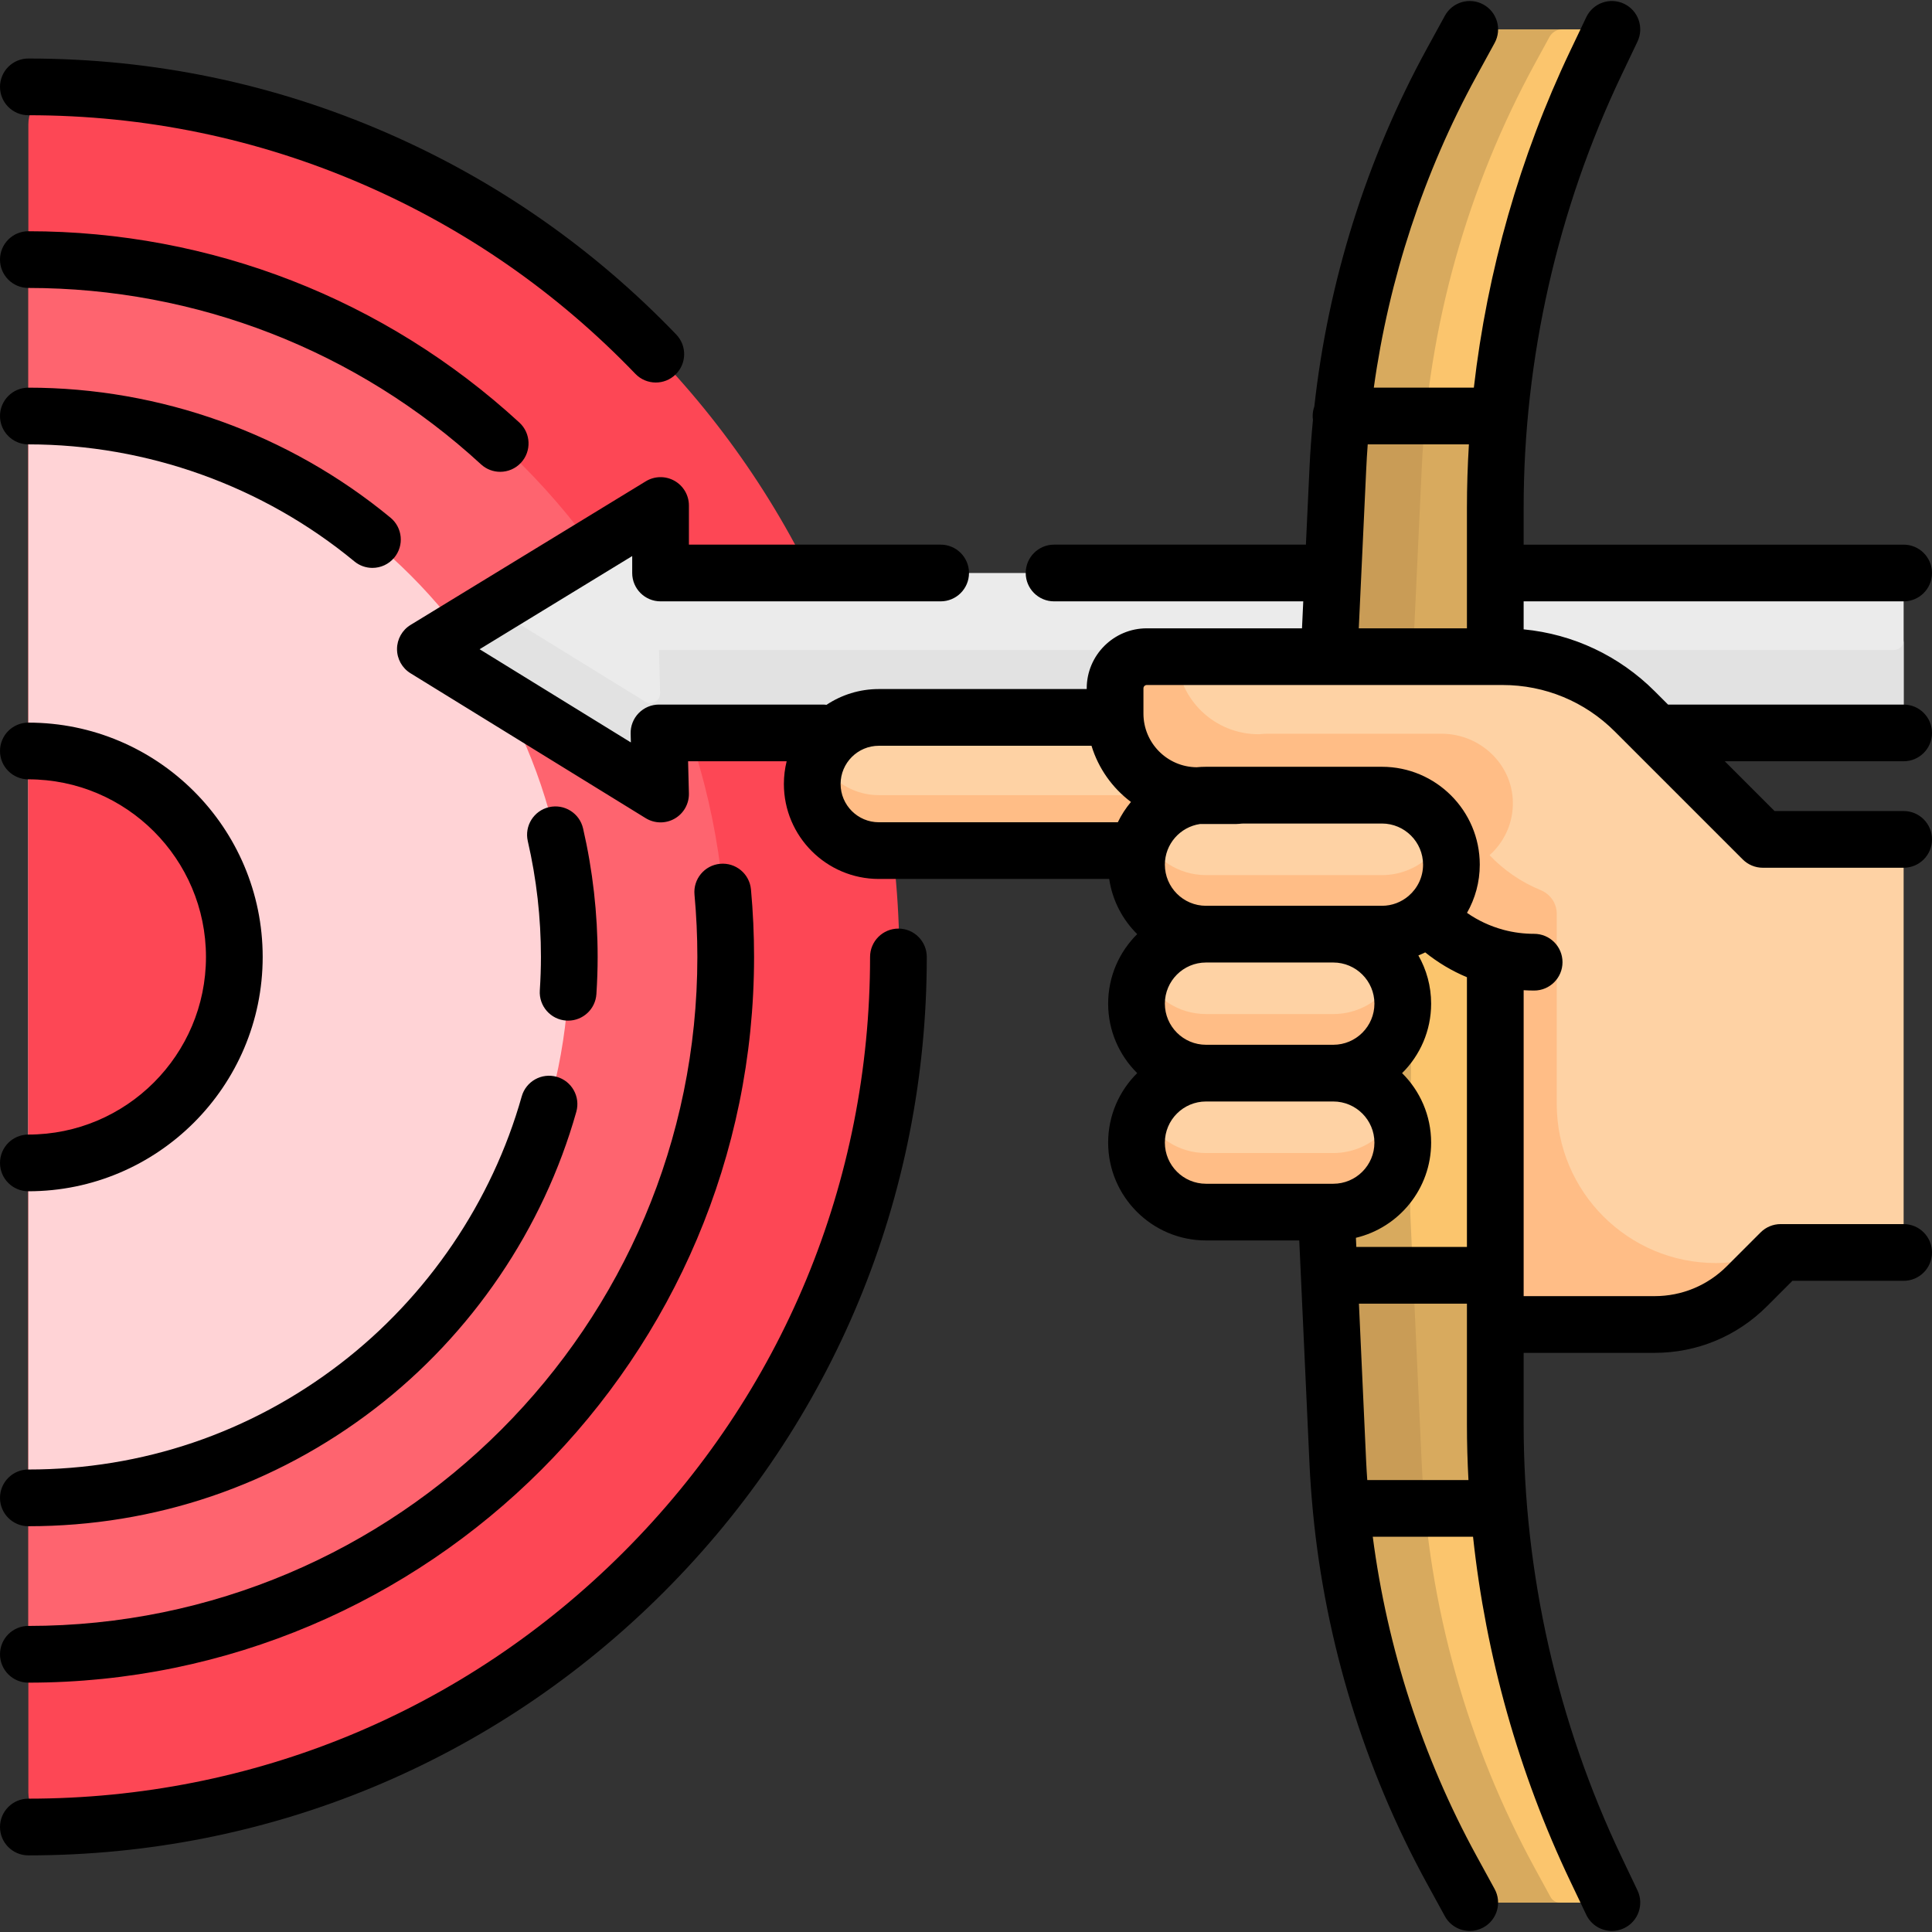 <svg id="Capa_1" enable-background="new 0 0 510.984 510.984" height="512" viewBox="0 0 510.984 510.984" width="512" xmlns="http://www.w3.org/2000/svg"><rect x="0" y="0" width="510.984" height="510.984" fill="#333333" stroke="none"/><path d="m7.5 32.927v441.13c0 5.59 4.663 10.07 10.247 9.819 122.493-5.492 220.116-106.536 220.116-230.384s-97.623-224.892-220.115-230.384c-5.585-.25-10.248 4.229-10.248 9.819z" fill="#fd4755"/><path d="m7.5 68.662v369.66c101.961-.14 184.574-82.836 184.574-184.83s-82.612-184.69-184.574-184.83z" fill="#fe646f"/><path d="m7.5 110.17v286.645c79.037-.14 143.067-64.252 143.067-143.322 0-79.071-64.03-143.183-143.067-143.323z" fill="#ffd3d6"/><path d="m7.5 198.765v109.455c30.109-.14 54.475-24.586 54.475-54.728s-24.366-54.587-54.475-54.727z" fill="#fd4755"/><path d="m503.484 191.285c0 1.417-1.148 2.565-2.565 2.565h-62.854-220.447-43.324l.293 11.407c.053 2.047-2.187 3.335-3.93 2.261l-54.572-33.628c-1.638-1.009-1.633-3.393.009-4.396l54.693-33.395c1.718-1.049 3.922.188 3.922 2.201v13.253h176.09 48.404 101.717c1.417 0 2.565 1.148 2.565 2.565v37.167z" fill="#ebebeb"/><path d="m500.919 171.91h-62.854-220.447-43.324l.293 11.407c.052 2.047-2.187 3.335-3.93 2.261l-40.267-24.813-14.296 8.729c-1.642 1.003-1.647 3.386-.009 4.396l54.572 33.628c1.743 1.074 3.983-.214 3.93-2.261l-.293-11.407h43.324 220.448 62.854c1.417 0 2.565-1.148 2.565-2.565v-21.94c-.001 1.416-1.149 2.565-2.566 2.565z" fill="#e2e2e2"/><path d="m294.951 189.712-1.03.03h-61.48c-9.73 0-17.61 7.89-17.61 17.62 0 4.87 1.97 9.27 5.16 12.45 3.18 3.19 7.59 5.16 12.45 5.16h67.52l1 .01h37.392v-35.27z" fill="#fed2a4"/><path d="m299.961 210.302h-67.52c-4.86 0-9.27-1.97-12.45-5.16-1.472-1.467-2.668-3.203-3.547-5.116-1.026 2.236-1.613 4.714-1.613 7.335 0 4.87 1.97 9.27 5.16 12.45 3.18 3.19 7.59 5.16 12.45 5.16h67.52l1 .01h37.392v-14.67h-37.392z" fill="#ffbd86"/><path d="m427.605 254.492h8.71" style="fill:none;stroke:#000;stroke-width:15;stroke-linecap:round;stroke-linejoin:round;stroke-miterlimit:10"/><path d="m420.287 7.772c2.799 0 4.641 2.92 3.436 5.446l-1.662 3.484c-17.5 36.72-26.58 76.87-26.58 117.54v38.01 80.85.01 97.2 26.43c0 40.67 9.08 80.82 26.58 117.54l2.363 4.954c.88 1.845-.465 3.977-2.509 3.977h-31.545c-1.017 0-1.952-.555-2.44-1.447l-4-7.323c-18.07-33.02-28.36-69.74-30.09-107.35l-3.04-66.51.76-147.9 2.28-48.79c1.73-37.61 12.02-74.33 30.09-107.35l3.707-6.788c.667-1.222 1.949-1.982 3.341-1.982h29.309z" fill="#fbc56d"/><path d="m410.112 501.765-4-7.323c-18.07-33.02-28.36-69.74-30.09-107.35l-3.04-66.51.76-147.9 2.28-48.79c1.73-37.61 12.02-74.33 30.09-107.35l3.708-6.788c.667-1.222 1.949-1.982 3.341-1.982h-22.181c-1.392 0-2.674.76-3.341 1.982l-3.708 6.788c-18.07 33.02-28.36 69.74-30.09 107.35l-2.28 48.79-.76 147.9 3.04 66.51c1.73 37.61 12.02 74.33 30.09 107.35l4 7.323c.487.892 1.423 1.447 2.44 1.447h22.182c-1.018 0-1.954-.555-2.441-1.447z" fill="#d8aa5e"/><path d="m395.481 189.712v-17.46-38.01c0-8.1.376-16.177 1.091-24.212h-41.7c-.472 4.604-.818 9.226-1.031 13.862l-2.28 48.79-.088 17.03z" fill="#d8aa5e"/><path d="m373.655 189.712.088-17.03 2.28-48.79c.213-4.636.559-9.258 1.031-13.862h-22.182c-.008.08-.013.16-.021.239-.226 2.222-.425 4.448-.591 6.678-.172 2.311-.312 4.626-.419 6.944l-2.28 48.79-.088 17.03h22.182z" fill="#c99c56"/><path d="m395.481 376.742v-26.43-13.012h-43.916l2.276 49.792c.188 4.096.497 8.179.888 12.25h41.691c-.623-7.503-.939-15.042-.939-22.6z" fill="#d8aa5e"/><path d="m354.729 399.337v.006h22.182c-.391-4.071-.699-8.154-.888-12.25l-2.276-49.792h-22.181l2.276 49.792c.095 2.071.227 4.138.374 6.202.148 2.017.32 4.031.513 6.042z" fill="#c99c56"/><g fill="#fed2a4"><path d="m352.631 283.822c10.15 0 18.38 8.23 18.38 18.38 0 5.07-2.06 9.67-5.38 13-3.33 3.32-7.93 5.38-13 5.38h-33.66c-10.15 0-18.38-8.23-18.38-18.38 0-5.07 2.06-9.67 5.38-13 3.33-3.32 7.93-5.38 13-5.38z"/><path d="m352.631 247.072c10.15 0 18.38 8.23 18.38 18.38 0 5.08-2.06 9.67-5.38 12.99-3.33 3.33-7.93 5.38-13 5.38h-33.66c-10.15 0-18.38-8.22-18.38-18.37 0-5.08 2.06-9.67 5.38-13 3.33-3.32 7.93-5.38 13-5.38z"/><path d="m377.711 242.432c-3.25 2.88-7.52 4.64-12.21 4.64h-12.87-33.66c-10.15 0-18.38-8.23-18.38-18.38 0-1.27.13-2.51.37-3.71.74-3.59 2.52-6.79 5.01-9.29 2.86-2.85 6.65-4.77 10.87-5.25h10.04c.69-.08 1.4-.13 2.11-.13h36.51c10.15 0 18.38 8.23 18.38 18.38 0 5.08-2.06 9.67-5.38 13-.25.25-.52.5-.79.74z"/></g><path d="m365.631 299.58c-3.33 3.32-7.93 5.38-13 5.38h-33.66c-7.353 0-13.679-4.329-16.618-10.568-1.117 2.375-1.762 5.016-1.762 7.81 0 10.15 8.23 18.38 18.38 18.38h33.66c5.07 0 9.67-2.06 13-5.38 3.32-3.33 5.38-7.93 5.38-13 0-2.797-.644-5.438-1.762-7.812-.91 1.934-2.128 3.695-3.618 5.19z" fill="#ffbd86"/><path d="m365.631 262.82c-3.33 3.33-7.93 5.38-13 5.38h-33.66c-7.353 0-13.68-4.324-16.619-10.561-1.117 2.373-1.761 5.013-1.761 7.813 0 10.15 8.23 18.37 18.38 18.37h33.66c5.07 0 9.67-2.05 13-5.38 3.32-3.32 5.38-7.91 5.38-12.99 0-2.797-.643-5.438-1.761-7.811-.91 1.932-2.128 3.689-3.619 5.179z" fill="#ffbd86"/><path d="m378.501 226.07c-.25.25-.52.5-.79.74-3.25 2.88-7.52 4.64-12.21 4.64h-12.87-33.66c-7.359 0-13.691-4.337-16.627-10.585-.613 1.297-1.086 2.674-1.383 4.118-.24 1.2-.37 2.44-.37 3.71 0 10.15 8.23 18.38 18.38 18.38h33.66 12.87c4.69 0 8.96-1.76 12.21-4.64.27-.24.54-.49.79-.74 3.32-3.33 5.38-7.92 5.38-13 0-2.797-.643-5.437-1.761-7.81-.91 1.932-2.128 3.692-3.619 5.187z" fill="#ffbd86"/><path d="m395.481 253.112c-6.88-1.9-12.99-5.65-17.77-10.68.27-.24.54-.49.79-.74 3.361-3.372 5.431-8.035 5.379-13.191-.103-10.155-8.696-18.189-18.851-18.189h-36.038-10.02c-.72 0-1.43.04-2.13.13h-.22c-11.67 0-21.17-9.19-21.67-20.73-.02-.32-.03-.65-.03-.97v-8.51c0-3.62 2.93-6.55 6.54-6.55h95.934c13.13 0 25.722 5.216 35.006 14.5l33.83 33.83h32.638c2.547 0 4.612 2.065 4.612 4.612v100.026c0 2.547-2.065 4.612-4.612 4.612h-27.908l-8.94 8.94c-6.473 6.473-15.253 10.11-24.408 10.11h-42.132z" fill="#fed2a4"/><path d="m470.111 332.112c0-.959-.99-1.591-1.862-1.191-4.471 2.05-9.372 3.141-14.385 3.141-23.269 0-42.132-18.863-42.132-42.132v-50.28c0-2.769-1.723-5.203-4.287-6.249-5.136-2.095-9.721-5.261-13.483-9.219.27-.24.54-.49.79-.74 3.361-3.371 5.431-8.034 5.379-13.19-.103-10.155-8.696-18.19-18.851-18.19h-36.038-10.02c-.72 0-1.43.04-2.13.13h-.22c-11.595 0-21.038-9.074-21.65-20.51h-9.761c-3.61 0-6.54 2.93-6.54 6.55v8.51c0 .32.01.65.03.97.5 11.54 10 20.73 21.67 20.73h.22c.7-.09 1.41-.13 2.13-.13h10.02 36.038c10.156 0 18.749 8.035 18.851 18.19.052 5.156-2.018 9.819-5.379 13.19-.25.25-.52.5-.79.74 4.78 5.03 10.89 8.78 17.77 10.68v97.2h42.132c9.155 0 17.935-3.637 24.408-10.11z" fill="#ffbd86"/><path d="m510.984 193.85c0-4.142-3.357-7.5-7.5-7.5h-62.313l-3.468-3.468c-9.439-9.439-21.606-15.159-34.723-16.427v-7.403h100.503c4.143 0 7.5-3.358 7.5-7.5s-3.357-7.5-7.5-7.5h-100.502v-9.81c0-39.304 8.938-78.831 25.849-114.31l4.259-8.934c1.782-3.739.195-8.215-3.543-9.997-3.742-1.784-8.216-.197-9.998 3.543l-4.259 8.934c-13.312 27.931-21.941 58.238-25.478 89.052h-26.458c3.991-28.794 13.218-56.924 27.154-82.393l4.797-8.766c1.988-3.634.655-8.191-2.979-10.18s-8.191-.655-10.18 2.979l-4.797 8.766c-15.941 29.134-26.086 61.543-29.728 94.579-.281.787-.441 1.631-.441 2.514 0 .349.032.691.078 1.027-.399 4.154-.715 8.315-.906 12.481l-.959 20.514h-66.606c-4.143 0-7.5 3.358-7.5 7.5s3.357 7.5 7.5 7.5h65.905l-.333 7.132h-41.052c-8.76 0-15.886 7.126-15.886 15.886v.174h-54.979c-5.115 0-9.875 1.54-13.848 4.176-.32-.042-.645-.071-.977-.071h-43.324c-2.022 0-3.959.817-5.371 2.265-1.411 1.448-2.179 3.406-2.126 5.427l.06 2.324-40.007-24.652 40.359-24.643v4.481c0 4.142 3.357 7.5 7.5 7.5h74.078c4.143 0 7.5-3.358 7.5-7.5s-3.357-7.5-7.5-7.5h-66.578v-10.348c0-2.712-1.465-5.213-3.83-6.541-2.367-1.328-5.264-1.275-7.578.14l-62.203 37.98c-2.227 1.359-3.587 3.777-3.592 6.386-.005 2.608 1.345 5.032 3.565 6.4l62.203 38.33c1.205.742 2.569 1.115 3.935 1.115 1.29 0 2.581-.333 3.74-.999 2.386-1.373 3.828-3.942 3.757-6.693l-.217-8.473h26.069c-.475 1.927-.732 3.939-.732 6.01 0 13.849 11.267 25.115 25.116 25.115h60.926c.834 5.667 3.511 10.741 7.401 14.594-4.739 4.693-7.681 11.198-7.681 18.379s2.942 13.686 7.681 18.379c-4.739 4.693-7.681 11.198-7.681 18.379 0 14.27 11.609 25.879 25.879 25.879h24.666l2.719 59.354c.179 3.912.475 7.818.837 11.72.008.308.037.61.081.907 3.304 34.214 13.59 67.85 30.078 97.982l4.797 8.766c1.363 2.491 3.934 3.901 6.586 3.901 1.217 0 2.451-.297 3.594-.922 3.634-1.988 4.967-6.546 2.979-10.18l-4.797-8.765c-14.258-26.059-23.595-54.902-27.43-84.393h26.521c3.388 31.501 12.091 62.517 25.691 91.052l4.259 8.934c1.286 2.698 3.974 4.275 6.775 4.275 1.082 0 2.181-.235 3.223-.732 3.738-1.782 5.325-6.258 3.543-9.997l-4.259-8.934c-16.91-35.479-25.849-75.006-25.849-114.31v-18.926h34.622c11.225 0 21.778-4.371 29.718-12.309l6.744-6.745h29.419c4.143 0 7.5-3.358 7.5-7.5s-3.357-7.5-7.5-7.5h-32.525c-1.989 0-3.896.79-5.304 2.197l-8.94 8.941c-5.105 5.104-11.893 7.916-19.111 7.916h-34.622v-80.913c.92.054 1.845.089 2.775.089 4.143 0 7.5-3.358 7.5-7.5s-3.357-7.5-7.5-7.5c-2.732 0-5.403-.349-7.968-1.021-.095-.031-.192-.055-.288-.082-3.394-.925-6.599-2.417-9.5-4.442 2.145-3.768 3.377-8.12 3.377-12.757 0-14.27-11.609-25.879-25.879-25.879h-46.53c-.846 0-1.681.044-2.506.124-7.755-.084-14.04-6.413-14.04-14.188v-6.677c0-.488.397-.886.886-.886h94.087c11.221 0 21.77 4.37 29.703 12.304l33.83 33.83c1.407 1.407 3.314 2.197 5.304 2.197h37.254c4.143 0 7.5-3.358 7.5-7.5s-3.357-7.5-7.5-7.5h-34.147l-13.165-13.165h47.313c4.141.002 7.498-3.356 7.498-7.498zm-288.658 13.51c0-5.578 4.538-10.115 10.116-10.115h56.243c1.828 5.996 5.535 11.181 10.435 14.861-1.367 1.633-2.539 3.434-3.474 5.37h-63.205c-5.577-.001-10.115-4.539-10.115-10.116zm85.763 58.088c0-5.999 4.88-10.879 10.879-10.879h33.666c5.999 0 10.879 4.88 10.879 10.879s-4.88 10.879-10.879 10.879h-33.666c-5.999 0-10.879-4.881-10.879-10.879zm0 36.758c0-5.999 4.88-10.879 10.879-10.879h33.666c5.999 0 10.879 4.88 10.879 10.879s-4.88 10.879-10.879 10.879h-33.666c-5.999 0-10.879-4.881-10.879-10.879zm53.532 89.248c-.103-1.567-.212-3.134-.284-4.702l-1.922-41.953h28.566v31.942c0 4.903.142 9.81.404 14.712h-26.764zm26.36-61.654h-29.254l-.111-2.421c11.393-2.708 19.896-12.963 19.896-25.173 0-7.181-2.942-13.686-7.681-18.379 4.739-4.693 7.681-11.198 7.681-18.379 0-4.634-1.23-8.983-3.372-12.75.614-.248 1.218-.516 1.807-.808 3.385 2.72 7.091 4.923 11.034 6.568zm-11.604-101.11c0 3.303-1.485 6.261-3.816 8.258-.009.009-.02.016-.029.025-.004.004-.007.008-.011.011-1.897 1.609-4.347 2.585-7.023 2.585h-12.864-33.666c-5.999 0-10.879-4.88-10.879-10.879 0-5.453 4.037-9.969 9.278-10.748h9.51c.284 0 .569-.016.852-.048.487-.056.902-.083 1.268-.083h36.503c5.997 0 10.877 4.881 10.877 10.879zm-15.04-104.458c.102-2.235.238-4.469.404-6.702h26.761c-.337 5.568-.521 11.142-.521 16.712v31.942h-28.606z"/><path d="m7.5 30.477c30.84 0 60.694 6.185 88.731 18.384 27.088 11.786 51.248 28.61 71.809 50.007 1.473 1.532 3.439 2.303 5.409 2.303 1.869 0 3.741-.694 5.195-2.092 2.987-2.87 3.082-7.618.212-10.604-21.941-22.833-47.727-40.789-76.641-53.368-29.937-13.026-61.803-19.63-94.715-19.63-4.143 0-7.5 3.358-7.5 7.5s3.357 7.5 7.5 7.5z"/><path d="m237.62 245.597c-4.143 0-7.5 3.358-7.5 7.5 0 59.464-23.156 115.369-65.204 157.416-42.047 42.047-97.952 65.204-157.416 65.204-4.143 0-7.5 3.358-7.5 7.5s3.357 7.5 7.5 7.5c63.471 0 123.143-24.717 168.022-69.597 44.881-44.881 69.598-104.552 69.598-168.023 0-4.142-3.357-7.5-7.5-7.5z"/><path d="m7.5 76.159c44.48 0 86.997 16.567 119.717 46.649 1.441 1.325 3.26 1.979 5.074 1.979 2.025 0 4.044-.815 5.523-2.424 2.803-3.049 2.604-7.794-.445-10.597-35.496-32.634-81.617-50.607-129.869-50.607-4.143 0-7.5 3.358-7.5 7.5s3.357 7.5 7.5 7.5z"/><path d="m7.5 445.035c105.835 0 191.938-86.103 191.938-191.938 0-5.951-.275-11.958-.819-17.853-.381-4.125-4.026-7.164-8.158-6.779-4.124.38-7.159 4.033-6.778 8.157.501 5.439.756 10.982.756 16.475 0 97.564-79.374 176.938-176.938 176.938-4.143 0-7.5 3.358-7.5 7.5s3.356 7.5 7.499 7.5z"/><path d="m7.5 117.53c31.42 0 62.043 10.993 86.23 30.954 1.397 1.153 3.088 1.715 4.77 1.715 2.16 0 4.306-.929 5.788-2.726 2.637-3.195 2.185-7.922-1.011-10.559-26.867-22.172-60.881-34.384-95.777-34.384-4.143 0-7.5 3.358-7.5 7.5s3.357 7.5 7.5 7.5z"/><path d="m149.772 269.925c.164.011.327.016.49.016 3.922 0 7.221-3.049 7.477-7.018.221-3.424.328-6.638.328-9.827 0-11.472-1.298-22.91-3.856-33.996-.932-4.037-4.959-6.552-8.994-5.622-4.036.932-6.553 4.959-5.621 8.995 2.304 9.981 3.472 20.285 3.472 30.623 0 2.863-.097 5.762-.297 8.862-.267 4.134 2.868 7.701 7.001 7.967z"/><path d="m7.5 403.663c33.47 0 65.157-10.75 91.636-31.088 25.636-19.69 44.561-47.577 53.289-78.522 1.124-3.987-1.196-8.13-5.183-9.254-3.985-1.127-8.13 1.196-9.255 5.182-7.856 27.856-24.899 52.964-47.988 70.699-23.835 18.307-52.363 27.983-82.499 27.983-4.143 0-7.5 3.358-7.5 7.5s3.357 7.5 7.5 7.5z"/><path d="m7.5 300.072c-4.143 0-7.5 3.358-7.5 7.5s3.357 7.5 7.5 7.5c34.174 0 61.976-27.802 61.976-61.975s-27.802-61.975-61.976-61.975c-4.143 0-7.5 3.358-7.5 7.5s3.357 7.5 7.5 7.5c25.902 0 46.976 21.073 46.976 46.975s-21.074 46.975-46.976 46.975z"/></svg>